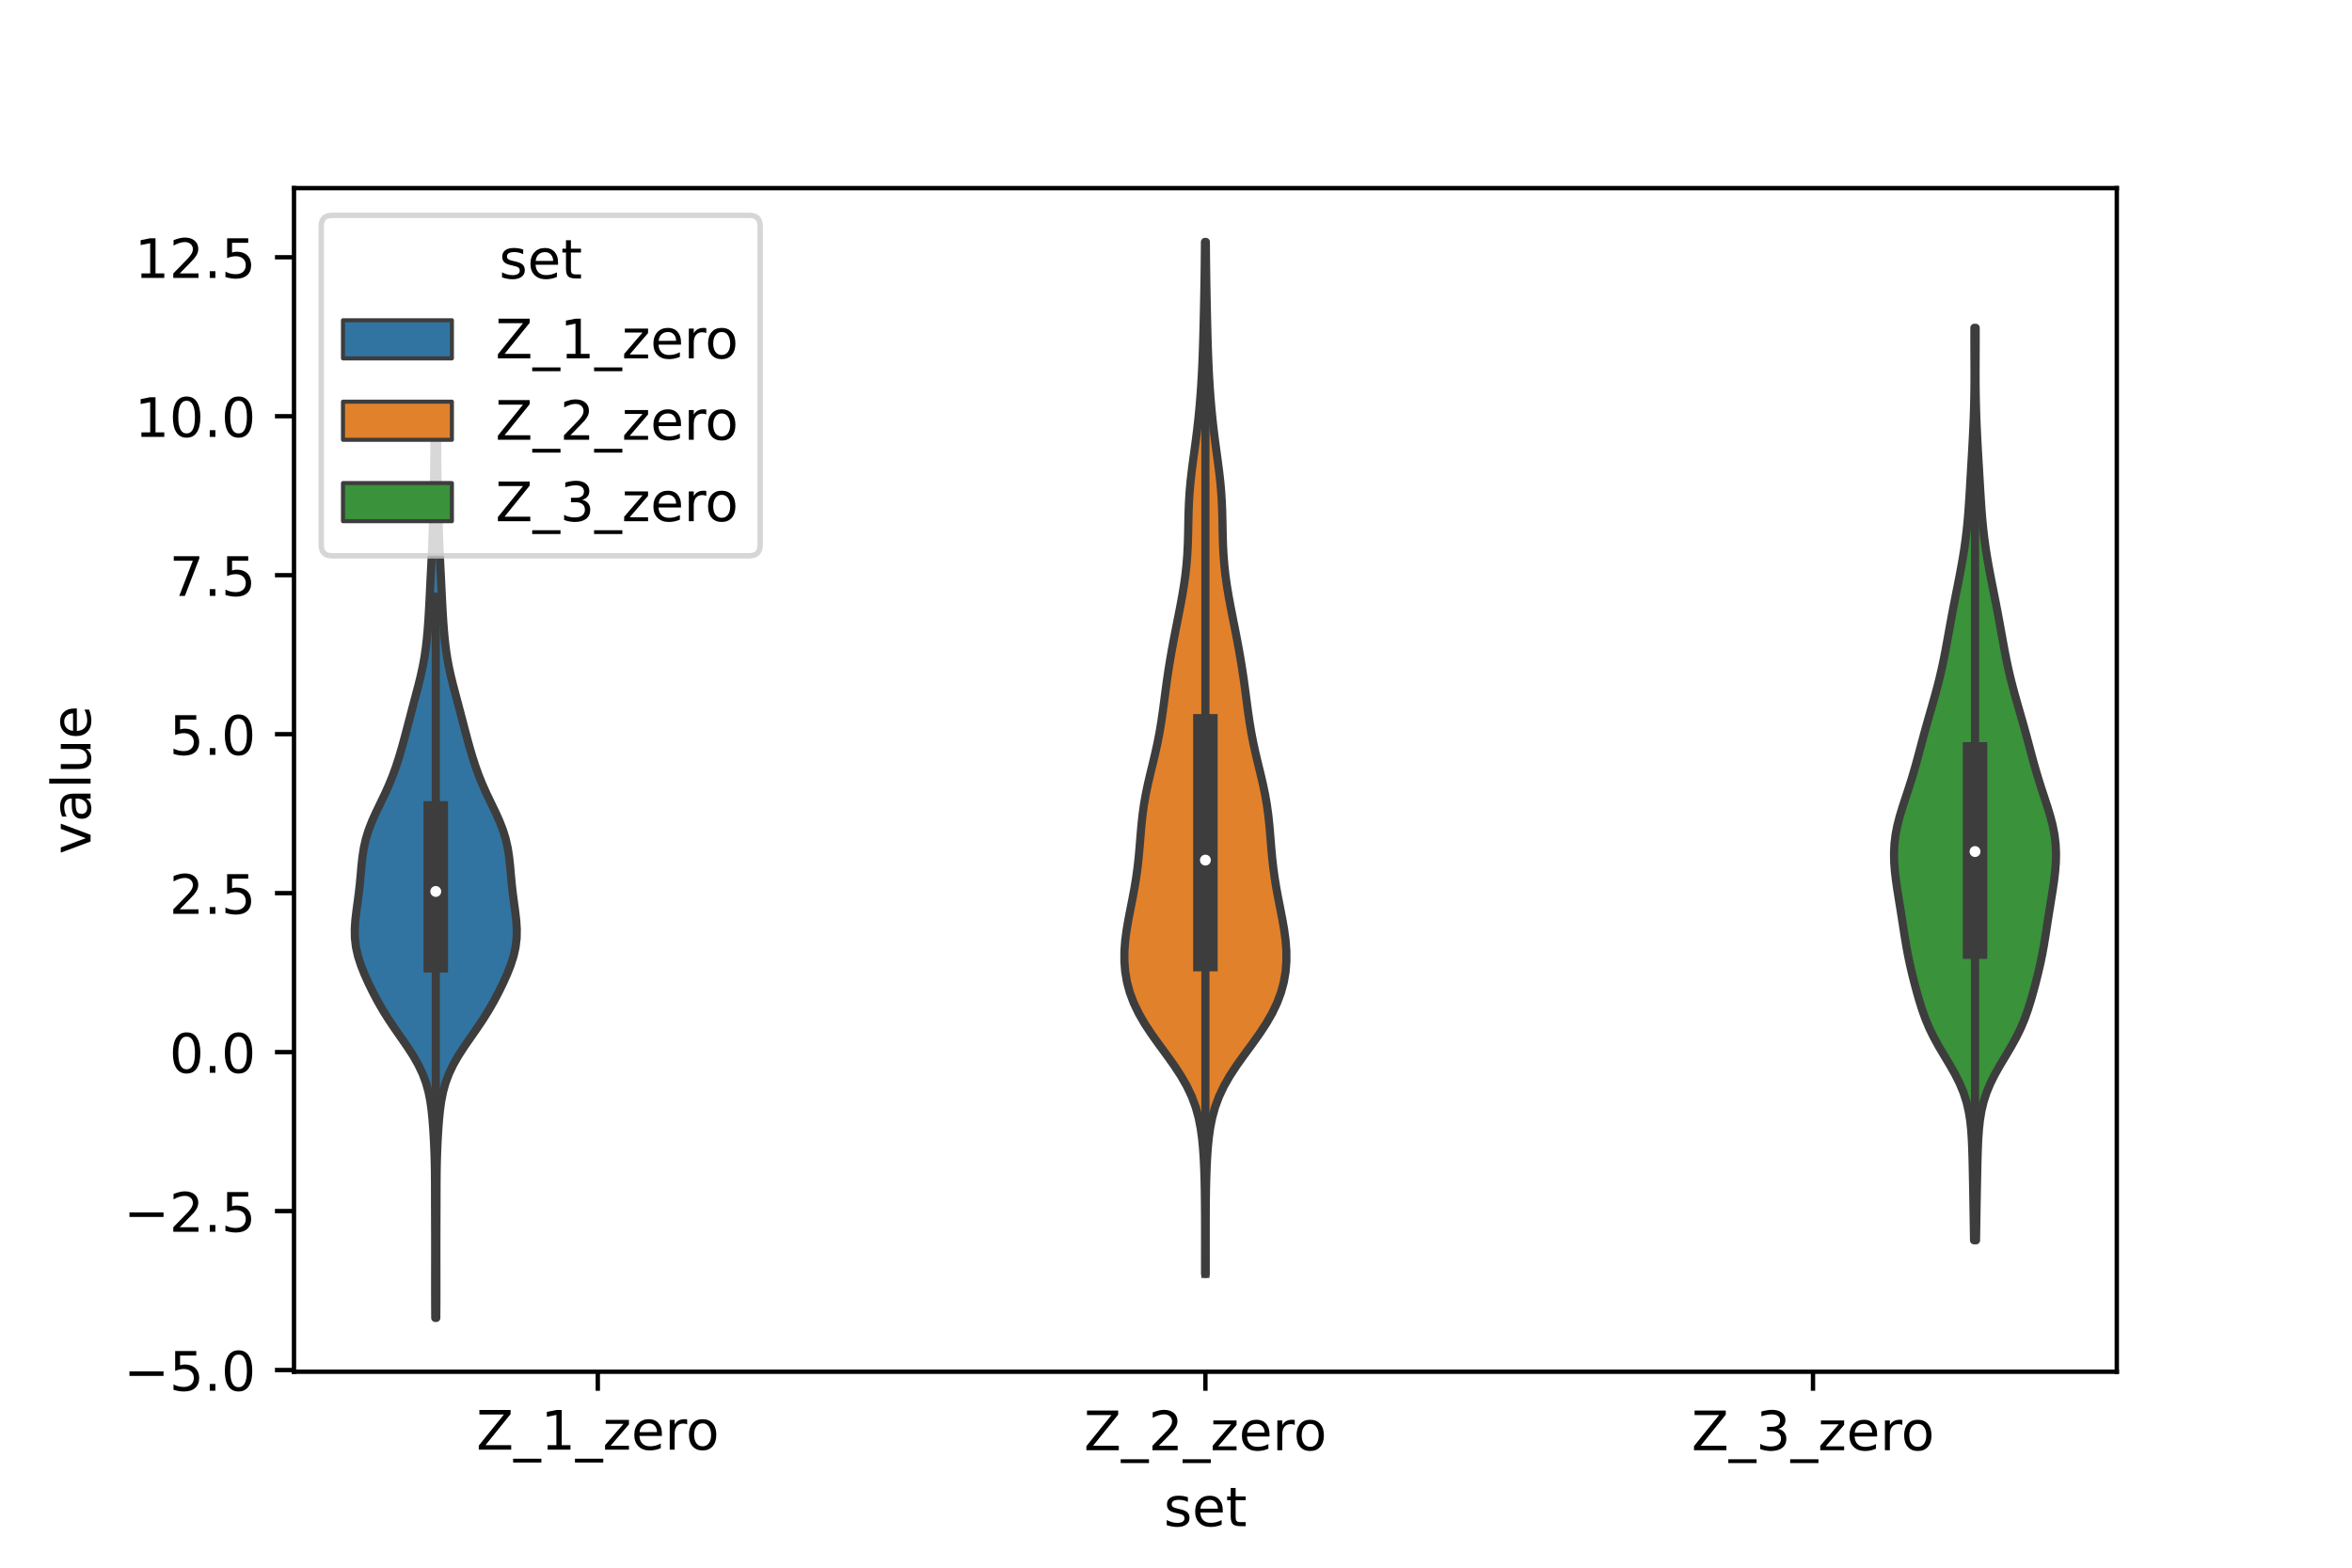 <?xml version="1.0" encoding="utf-8" standalone="no"?>
<!DOCTYPE svg PUBLIC "-//W3C//DTD SVG 1.1//EN"
  "http://www.w3.org/Graphics/SVG/1.1/DTD/svg11.dtd">
<!-- Created with matplotlib (https://matplotlib.org/) -->
<svg height="288pt" version="1.1" viewBox="0 0 432 288" width="432pt" xmlns="http://www.w3.org/2000/svg" xmlns:xlink="http://www.w3.org/1999/xlink">
 <defs>
  <style type="text/css">*{stroke-linecap:butt;stroke-linejoin:round;}</style>
 </defs>
 <g id="figure_1">
  <g id="patch_1">
   <path d="M 0 288 
L 432 288 
L 432 0 
L 0 0 
z
" style="fill:#ffffff;"/>
  </g>
  <g id="axes_1">
   <g id="patch_2">
    <path d="M 54 252 
L 388.8 252 
L 388.8 34.56 
L 54 34.56 
z
" style="fill:#ffffff;"/>
   </g>
   <g id="PolyCollection_1">
    <defs>
     <path d="M 80.134 -45.884 
L 79.946 -45.884 
L 79.934 -47.544 
L 79.926 -49.205 
L 79.923 -50.865 
L 79.923 -52.526 
L 79.925 -54.187 
L 79.927 -55.847 
L 79.929 -57.508 
L 79.929 -59.168 
L 79.927 -60.829 
L 79.922 -62.489 
L 79.916 -64.15 
L 79.91 -65.811 
L 79.906 -67.471 
L 79.903 -69.132 
L 79.898 -70.792 
L 79.885 -72.453 
L 79.857 -74.114 
L 79.812 -75.774 
L 79.747 -77.435 
L 79.663 -79.095 
L 79.56 -80.756 
L 79.433 -82.417 
L 79.266 -84.077 
L 79.035 -85.738 
L 78.709 -87.398 
L 78.251 -89.059 
L 77.634 -90.719 
L 76.847 -92.38 
L 75.899 -94.041 
L 74.824 -95.701 
L 73.678 -97.362 
L 72.519 -99.022 
L 71.402 -100.683 
L 70.361 -102.344 
L 69.405 -104.004 
L 68.525 -105.665 
L 67.711 -107.325 
L 66.962 -108.986 
L 66.302 -110.646 
L 65.765 -112.307 
L 65.388 -113.968 
L 65.189 -115.628 
L 65.16 -117.289 
L 65.266 -118.949 
L 65.459 -120.61 
L 65.684 -122.271 
L 65.902 -123.931 
L 66.088 -125.592 
L 66.243 -127.252 
L 66.39 -128.913 
L 66.57 -130.573 
L 66.827 -132.234 
L 67.202 -133.895 
L 67.718 -135.555 
L 68.368 -137.216 
L 69.12 -138.876 
L 69.922 -140.537 
L 70.719 -142.198 
L 71.464 -143.858 
L 72.137 -145.519 
L 72.736 -147.179 
L 73.273 -148.84 
L 73.765 -150.5 
L 74.227 -152.161 
L 74.669 -153.822 
L 75.102 -155.482 
L 75.536 -157.143 
L 75.975 -158.803 
L 76.419 -160.464 
L 76.855 -162.125 
L 77.264 -163.785 
L 77.629 -165.446 
L 77.937 -167.106 
L 78.184 -168.767 
L 78.379 -170.428 
L 78.534 -172.088 
L 78.659 -173.749 
L 78.764 -175.409 
L 78.855 -177.07 
L 78.939 -178.73 
L 79.019 -180.391 
L 79.101 -182.052 
L 79.185 -183.712 
L 79.269 -185.373 
L 79.348 -187.033 
L 79.415 -188.694 
L 79.469 -190.355 
L 79.515 -192.015 
L 79.557 -193.676 
L 79.601 -195.336 
L 79.647 -196.997 
L 79.691 -198.657 
L 79.727 -200.318 
L 79.753 -201.979 
L 79.768 -203.639 
L 79.778 -205.3 
L 79.79 -206.96 
L 79.809 -208.621 
L 79.837 -210.282 
L 80.243 -210.282 
L 80.243 -210.282 
L 80.271 -208.621 
L 80.29 -206.96 
L 80.302 -205.3 
L 80.312 -203.639 
L 80.327 -201.979 
L 80.353 -200.318 
L 80.389 -198.657 
L 80.433 -196.997 
L 80.479 -195.336 
L 80.523 -193.676 
L 80.565 -192.015 
L 80.611 -190.355 
L 80.665 -188.694 
L 80.732 -187.033 
L 80.811 -185.373 
L 80.895 -183.712 
L 80.979 -182.052 
L 81.061 -180.391 
L 81.141 -178.73 
L 81.225 -177.07 
L 81.316 -175.409 
L 81.421 -173.749 
L 81.546 -172.088 
L 81.701 -170.428 
L 81.896 -168.767 
L 82.143 -167.106 
L 82.451 -165.446 
L 82.816 -163.785 
L 83.225 -162.125 
L 83.661 -160.464 
L 84.105 -158.803 
L 84.544 -157.143 
L 84.978 -155.482 
L 85.411 -153.822 
L 85.853 -152.161 
L 86.315 -150.5 
L 86.807 -148.84 
L 87.344 -147.179 
L 87.943 -145.519 
L 88.616 -143.858 
L 89.361 -142.198 
L 90.158 -140.537 
L 90.96 -138.876 
L 91.712 -137.216 
L 92.362 -135.555 
L 92.878 -133.895 
L 93.253 -132.234 
L 93.51 -130.573 
L 93.69 -128.913 
L 93.837 -127.252 
L 93.992 -125.592 
L 94.178 -123.931 
L 94.396 -122.271 
L 94.621 -120.61 
L 94.814 -118.949 
L 94.92 -117.289 
L 94.891 -115.628 
L 94.692 -113.968 
L 94.315 -112.307 
L 93.778 -110.646 
L 93.118 -108.986 
L 92.369 -107.325 
L 91.555 -105.665 
L 90.675 -104.004 
L 89.719 -102.344 
L 88.678 -100.683 
L 87.561 -99.022 
L 86.402 -97.362 
L 85.256 -95.701 
L 84.181 -94.041 
L 83.233 -92.38 
L 82.446 -90.719 
L 81.829 -89.059 
L 81.371 -87.398 
L 81.045 -85.738 
L 80.814 -84.077 
L 80.647 -82.417 
L 80.52 -80.756 
L 80.417 -79.095 
L 80.333 -77.435 
L 80.268 -75.774 
L 80.223 -74.114 
L 80.195 -72.453 
L 80.182 -70.792 
L 80.177 -69.132 
L 80.174 -67.471 
L 80.17 -65.811 
L 80.164 -64.15 
L 80.158 -62.489 
L 80.153 -60.829 
L 80.151 -59.168 
L 80.151 -57.508 
L 80.153 -55.847 
L 80.155 -54.187 
L 80.157 -52.526 
L 80.157 -50.865 
L 80.154 -49.205 
L 80.146 -47.544 
L 80.134 -45.884 
z
" id="m991baadb2d" style="stroke:#3d3d3d;stroke-width:1.5;"/>
    </defs>
    <g clip-path="url(#pfebcf2bef5)">
     <use style="fill:#3274a1;stroke:#3d3d3d;stroke-width:1.5;" x="0" xlink:href="#m991baadb2d" y="288"/>
    </g>
   </g>
   <g id="PolyCollection_2">
    <defs>
     <path d="M 221.455 -53.984 
L 221.345 -53.984 
L 221.345 -55.899 
L 221.347 -57.814 
L 221.35 -59.728 
L 221.351 -61.643 
L 221.349 -63.558 
L 221.339 -65.473 
L 221.321 -67.388 
L 221.292 -69.303 
L 221.249 -71.218 
L 221.188 -73.133 
L 221.1 -75.047 
L 220.973 -76.962 
L 220.79 -78.877 
L 220.524 -80.792 
L 220.143 -82.707 
L 219.614 -84.622 
L 218.906 -86.537 
L 218.003 -88.452 
L 216.908 -90.366 
L 215.651 -92.281 
L 214.283 -94.196 
L 212.877 -96.111 
L 211.509 -98.026 
L 210.246 -99.941 
L 209.142 -101.856 
L 208.226 -103.771 
L 207.511 -105.685 
L 206.995 -107.6 
L 206.67 -109.515 
L 206.52 -111.43 
L 206.529 -113.345 
L 206.676 -115.26 
L 206.931 -117.175 
L 207.262 -119.09 
L 207.633 -121.004 
L 208.011 -122.919 
L 208.367 -124.834 
L 208.681 -126.749 
L 208.943 -128.664 
L 209.153 -130.579 
L 209.324 -132.494 
L 209.478 -134.409 
L 209.643 -136.323 
L 209.845 -138.238 
L 210.108 -140.153 
L 210.442 -142.068 
L 210.843 -143.983 
L 211.29 -145.898 
L 211.757 -147.813 
L 212.211 -149.728 
L 212.629 -151.642 
L 212.995 -153.557 
L 213.311 -155.472 
L 213.587 -157.387 
L 213.841 -159.302 
L 214.092 -161.217 
L 214.354 -163.132 
L 214.638 -165.047 
L 214.949 -166.961 
L 215.285 -168.876 
L 215.644 -170.791 
L 216.018 -172.706 
L 216.399 -174.621 
L 216.773 -176.536 
L 217.127 -178.451 
L 217.446 -180.366 
L 217.715 -182.28 
L 217.926 -184.195 
L 218.077 -186.11 
L 218.172 -188.025 
L 218.227 -189.94 
L 218.263 -191.855 
L 218.306 -193.77 
L 218.378 -195.685 
L 218.497 -197.599 
L 218.667 -199.514 
L 218.883 -201.429 
L 219.131 -203.344 
L 219.392 -205.259 
L 219.649 -207.174 
L 219.888 -209.089 
L 220.104 -211.004 
L 220.293 -212.918 
L 220.456 -214.833 
L 220.597 -216.748 
L 220.715 -218.663 
L 220.814 -220.578 
L 220.895 -222.493 
L 220.962 -224.408 
L 221.018 -226.322 
L 221.068 -228.237 
L 221.113 -230.152 
L 221.155 -232.067 
L 221.194 -233.982 
L 221.229 -235.897 
L 221.258 -237.812 
L 221.282 -239.727 
L 221.302 -241.641 
L 221.317 -243.556 
L 221.483 -243.556 
L 221.483 -243.556 
L 221.498 -241.641 
L 221.518 -239.727 
L 221.542 -237.812 
L 221.571 -235.897 
L 221.606 -233.982 
L 221.645 -232.067 
L 221.687 -230.152 
L 221.732 -228.237 
L 221.782 -226.322 
L 221.838 -224.408 
L 221.905 -222.493 
L 221.986 -220.578 
L 222.085 -218.663 
L 222.203 -216.748 
L 222.344 -214.833 
L 222.507 -212.918 
L 222.696 -211.004 
L 222.912 -209.089 
L 223.151 -207.174 
L 223.408 -205.259 
L 223.669 -203.344 
L 223.917 -201.429 
L 224.133 -199.514 
L 224.303 -197.599 
L 224.422 -195.685 
L 224.494 -193.77 
L 224.537 -191.855 
L 224.573 -189.94 
L 224.628 -188.025 
L 224.723 -186.11 
L 224.874 -184.195 
L 225.085 -182.28 
L 225.354 -180.366 
L 225.673 -178.451 
L 226.027 -176.536 
L 226.401 -174.621 
L 226.782 -172.706 
L 227.156 -170.791 
L 227.515 -168.876 
L 227.851 -166.961 
L 228.162 -165.047 
L 228.446 -163.132 
L 228.708 -161.217 
L 228.959 -159.302 
L 229.213 -157.387 
L 229.489 -155.472 
L 229.805 -153.557 
L 230.171 -151.642 
L 230.589 -149.728 
L 231.043 -147.813 
L 231.51 -145.898 
L 231.957 -143.983 
L 232.358 -142.068 
L 232.692 -140.153 
L 232.955 -138.238 
L 233.157 -136.323 
L 233.322 -134.409 
L 233.476 -132.494 
L 233.647 -130.579 
L 233.857 -128.664 
L 234.119 -126.749 
L 234.433 -124.834 
L 234.789 -122.919 
L 235.167 -121.004 
L 235.538 -119.09 
L 235.869 -117.175 
L 236.124 -115.26 
L 236.271 -113.345 
L 236.28 -111.43 
L 236.13 -109.515 
L 235.805 -107.6 
L 235.289 -105.685 
L 234.574 -103.771 
L 233.658 -101.856 
L 232.554 -99.941 
L 231.291 -98.026 
L 229.923 -96.111 
L 228.517 -94.196 
L 227.149 -92.281 
L 225.892 -90.366 
L 224.797 -88.452 
L 223.894 -86.537 
L 223.186 -84.622 
L 222.657 -82.707 
L 222.276 -80.792 
L 222.01 -78.877 
L 221.827 -76.962 
L 221.7 -75.047 
L 221.612 -73.133 
L 221.551 -71.218 
L 221.508 -69.303 
L 221.479 -67.388 
L 221.461 -65.473 
L 221.451 -63.558 
L 221.449 -61.643 
L 221.45 -59.728 
L 221.453 -57.814 
L 221.455 -55.899 
L 221.455 -53.984 
z
" id="m597006f2ca" style="stroke:#3d3d3d;stroke-width:1.5;"/>
    </defs>
    <g clip-path="url(#pfebcf2bef5)">
     <use style="fill:#e1812c;stroke:#3d3d3d;stroke-width:1.5;" x="0" xlink:href="#m597006f2ca" y="288"/>
    </g>
   </g>
   <g id="PolyCollection_3">
    <defs>
     <path d="M 362.944 -60.149 
L 362.576 -60.149 
L 362.549 -61.842 
L 362.522 -63.535 
L 362.495 -65.229 
L 362.467 -66.922 
L 362.437 -68.615 
L 362.405 -70.308 
L 362.371 -72.001 
L 362.335 -73.695 
L 362.293 -75.388 
L 362.24 -77.081 
L 362.165 -78.774 
L 362.049 -80.468 
L 361.87 -82.161 
L 361.597 -83.854 
L 361.202 -85.547 
L 360.659 -87.24 
L 359.959 -88.934 
L 359.113 -90.627 
L 358.155 -92.32 
L 357.142 -94.013 
L 356.139 -95.707 
L 355.203 -97.4 
L 354.373 -99.093 
L 353.661 -100.786 
L 353.053 -102.479 
L 352.521 -104.173 
L 352.038 -105.866 
L 351.587 -107.559 
L 351.164 -109.252 
L 350.773 -110.946 
L 350.422 -112.639 
L 350.111 -114.332 
L 349.831 -116.025 
L 349.568 -117.718 
L 349.307 -119.412 
L 349.038 -121.105 
L 348.764 -122.798 
L 348.493 -124.491 
L 348.246 -126.184 
L 348.045 -127.878 
L 347.915 -129.571 
L 347.88 -131.264 
L 347.96 -132.957 
L 348.165 -134.651 
L 348.494 -136.344 
L 348.93 -138.037 
L 349.443 -139.73 
L 349.996 -141.423 
L 350.554 -143.117 
L 351.091 -144.81 
L 351.597 -146.503 
L 352.072 -148.196 
L 352.527 -149.89 
L 352.978 -151.583 
L 353.435 -153.276 
L 353.905 -154.969 
L 354.388 -156.662 
L 354.875 -158.356 
L 355.355 -160.049 
L 355.816 -161.742 
L 356.247 -163.435 
L 356.642 -165.129 
L 357.002 -166.822 
L 357.333 -168.515 
L 357.645 -170.208 
L 357.949 -171.901 
L 358.255 -173.595 
L 358.569 -175.288 
L 358.893 -176.981 
L 359.226 -178.674 
L 359.562 -180.368 
L 359.893 -182.061 
L 360.212 -183.754 
L 360.511 -185.447 
L 360.782 -187.14 
L 361.02 -188.834 
L 361.223 -190.527 
L 361.394 -192.22 
L 361.535 -193.913 
L 361.656 -195.607 
L 361.764 -197.3 
L 361.865 -198.993 
L 361.964 -200.686 
L 362.064 -202.379 
L 362.163 -204.073 
L 362.26 -205.766 
L 362.35 -207.459 
L 362.432 -209.152 
L 362.504 -210.846 
L 362.563 -212.539 
L 362.609 -214.232 
L 362.64 -215.925 
L 362.657 -217.618 
L 362.662 -219.312 
L 362.658 -221.005 
L 362.651 -222.698 
L 362.644 -224.391 
L 362.641 -226.084 
L 362.644 -227.778 
L 362.876 -227.778 
L 362.876 -227.778 
L 362.879 -226.084 
L 362.876 -224.391 
L 362.869 -222.698 
L 362.862 -221.005 
L 362.858 -219.312 
L 362.863 -217.618 
L 362.88 -215.925 
L 362.911 -214.232 
L 362.957 -212.539 
L 363.016 -210.846 
L 363.088 -209.152 
L 363.17 -207.459 
L 363.26 -205.766 
L 363.357 -204.073 
L 363.456 -202.379 
L 363.555 -200.686 
L 363.655 -198.993 
L 363.756 -197.3 
L 363.864 -195.607 
L 363.985 -193.913 
L 364.126 -192.22 
L 364.297 -190.527 
L 364.5 -188.834 
L 364.738 -187.14 
L 365.009 -185.447 
L 365.308 -183.754 
L 365.627 -182.061 
L 365.958 -180.368 
L 366.294 -178.674 
L 366.627 -176.981 
L 366.951 -175.288 
L 367.265 -173.595 
L 367.571 -171.901 
L 367.875 -170.208 
L 368.187 -168.515 
L 368.518 -166.822 
L 368.878 -165.129 
L 369.273 -163.435 
L 369.704 -161.742 
L 370.165 -160.049 
L 370.645 -158.356 
L 371.132 -156.662 
L 371.615 -154.969 
L 372.085 -153.276 
L 372.542 -151.583 
L 372.993 -149.89 
L 373.448 -148.196 
L 373.923 -146.503 
L 374.429 -144.81 
L 374.966 -143.117 
L 375.524 -141.423 
L 376.077 -139.73 
L 376.59 -138.037 
L 377.026 -136.344 
L 377.355 -134.651 
L 377.56 -132.957 
L 377.64 -131.264 
L 377.605 -129.571 
L 377.475 -127.878 
L 377.274 -126.184 
L 377.027 -124.491 
L 376.756 -122.798 
L 376.482 -121.105 
L 376.213 -119.412 
L 375.952 -117.718 
L 375.689 -116.025 
L 375.409 -114.332 
L 375.098 -112.639 
L 374.747 -110.946 
L 374.356 -109.252 
L 373.933 -107.559 
L 373.482 -105.866 
L 372.999 -104.173 
L 372.467 -102.479 
L 371.859 -100.786 
L 371.147 -99.093 
L 370.317 -97.4 
L 369.381 -95.707 
L 368.378 -94.013 
L 367.365 -92.32 
L 366.407 -90.627 
L 365.561 -88.934 
L 364.861 -87.24 
L 364.318 -85.547 
L 363.923 -83.854 
L 363.65 -82.161 
L 363.471 -80.468 
L 363.355 -78.774 
L 363.28 -77.081 
L 363.227 -75.388 
L 363.185 -73.695 
L 363.149 -72.001 
L 363.115 -70.308 
L 363.083 -68.615 
L 363.053 -66.922 
L 363.025 -65.229 
L 362.998 -63.535 
L 362.971 -61.842 
L 362.944 -60.149 
z
" id="m5e604b2027" style="stroke:#3d3d3d;stroke-width:1.5;"/>
    </defs>
    <g clip-path="url(#pfebcf2bef5)">
     <use style="fill:#3a923a;stroke:#3d3d3d;stroke-width:1.5;" x="0" xlink:href="#m5e604b2027" y="288"/>
    </g>
   </g>
   <g id="patch_3">
    <path clip-path="url(#pfebcf2bef5)" d="M 109.8 193.281 
L 109.8 193.281 
L 109.8 193.281 
L 109.8 193.281 
z
" style="fill:#3274a1;stroke:#3d3d3d;stroke-linejoin:miter;stroke-width:0.75;"/>
   </g>
   <g id="patch_4">
    <path clip-path="url(#pfebcf2bef5)" d="M 109.8 193.281 
L 109.8 193.281 
L 109.8 193.281 
L 109.8 193.281 
z
" style="fill:#e1812c;stroke:#3d3d3d;stroke-linejoin:miter;stroke-width:0.75;"/>
   </g>
   <g id="patch_5">
    <path clip-path="url(#pfebcf2bef5)" d="M 109.8 193.281 
L 109.8 193.281 
L 109.8 193.281 
L 109.8 193.281 
z
" style="fill:#3a923a;stroke:#3d3d3d;stroke-linejoin:miter;stroke-width:0.75;"/>
   </g>
   <g id="matplotlib.axis_1">
    <g id="xtick_1">
     <g id="line2d_1">
      <defs>
       <path d="M 0 0 
L 0 3.5 
" id="m849f79239e" style="stroke:#000000;stroke-width:0.8;"/>
      </defs>
      <g>
       <use style="stroke:#000000;stroke-width:0.8;" x="109.8" xlink:href="#m849f79239e" y="252"/>
      </g>
     </g>
     <g id="text_1">
      <!-- Z_1_zero -->
      <g transform="translate(87.491 266.32)scale(0.1 -0.1)">
       <defs>
        <path d="M 5.609 72.906 
L 62.891 72.906 
L 62.891 65.375 
L 16.797 8.297 
L 64.016 8.297 
L 64.016 0 
L 4.5 0 
L 4.5 7.516 
L 50.594 64.594 
L 5.609 64.594 
z
" id="DejaVuSans-90"/>
        <path d="M 50.984 -16.609 
L 50.984 -23.578 
L -0.984 -23.578 
L -0.984 -16.609 
z
" id="DejaVuSans-95"/>
        <path d="M 12.406 8.297 
L 28.516 8.297 
L 28.516 63.922 
L 10.984 60.406 
L 10.984 69.391 
L 28.422 72.906 
L 38.281 72.906 
L 38.281 8.297 
L 54.391 8.297 
L 54.391 0 
L 12.406 0 
z
" id="DejaVuSans-49"/>
        <path d="M 5.516 54.688 
L 48.188 54.688 
L 48.188 46.484 
L 14.406 7.172 
L 48.188 7.172 
L 48.188 0 
L 4.297 0 
L 4.297 8.203 
L 38.094 47.516 
L 5.516 47.516 
z
" id="DejaVuSans-122"/>
        <path d="M 56.203 29.594 
L 56.203 25.203 
L 14.891 25.203 
Q 15.484 15.922 20.484 11.062 
Q 25.484 6.203 34.422 6.203 
Q 39.594 6.203 44.453 7.469 
Q 49.312 8.734 54.109 11.281 
L 54.109 2.781 
Q 49.266 0.734 44.188 -0.344 
Q 39.109 -1.422 33.891 -1.422 
Q 20.797 -1.422 13.156 6.188 
Q 5.516 13.812 5.516 26.812 
Q 5.516 40.234 12.766 48.109 
Q 20.016 56 32.328 56 
Q 43.359 56 49.781 48.891 
Q 56.203 41.797 56.203 29.594 
z
M 47.219 32.234 
Q 47.125 39.594 43.094 43.984 
Q 39.062 48.391 32.422 48.391 
Q 24.906 48.391 20.391 44.141 
Q 15.875 39.891 15.188 32.172 
z
" id="DejaVuSans-101"/>
        <path d="M 41.109 46.297 
Q 39.594 47.172 37.812 47.578 
Q 36.031 48 33.891 48 
Q 26.266 48 22.188 43.047 
Q 18.109 38.094 18.109 28.812 
L 18.109 0 
L 9.078 0 
L 9.078 54.688 
L 18.109 54.688 
L 18.109 46.188 
Q 20.953 51.172 25.484 53.578 
Q 30.031 56 36.531 56 
Q 37.453 56 38.578 55.875 
Q 39.703 55.766 41.062 55.516 
z
" id="DejaVuSans-114"/>
        <path d="M 30.609 48.391 
Q 23.391 48.391 19.188 42.75 
Q 14.984 37.109 14.984 27.297 
Q 14.984 17.484 19.156 11.844 
Q 23.344 6.203 30.609 6.203 
Q 37.797 6.203 41.984 11.859 
Q 46.188 17.531 46.188 27.297 
Q 46.188 37.016 41.984 42.703 
Q 37.797 48.391 30.609 48.391 
z
M 30.609 56 
Q 42.328 56 49.016 48.375 
Q 55.719 40.766 55.719 27.297 
Q 55.719 13.875 49.016 6.219 
Q 42.328 -1.422 30.609 -1.422 
Q 18.844 -1.422 12.172 6.219 
Q 5.516 13.875 5.516 27.297 
Q 5.516 40.766 12.172 48.375 
Q 18.844 56 30.609 56 
z
" id="DejaVuSans-111"/>
       </defs>
       <use xlink:href="#DejaVuSans-90"/>
       <use x="68.506" xlink:href="#DejaVuSans-95"/>
       <use x="118.506" xlink:href="#DejaVuSans-49"/>
       <use x="182.129" xlink:href="#DejaVuSans-95"/>
       <use x="232.129" xlink:href="#DejaVuSans-122"/>
       <use x="284.619" xlink:href="#DejaVuSans-101"/>
       <use x="346.143" xlink:href="#DejaVuSans-114"/>
       <use x="385.006" xlink:href="#DejaVuSans-111"/>
      </g>
     </g>
    </g>
    <g id="xtick_2">
     <g id="line2d_2">
      <g>
       <use style="stroke:#000000;stroke-width:0.8;" x="221.4" xlink:href="#m849f79239e" y="252"/>
      </g>
     </g>
     <g id="text_2">
      <!-- Z_2_zero -->
      <g transform="translate(199.091 266.422)scale(0.1 -0.1)">
       <defs>
        <path d="M 19.188 8.297 
L 53.609 8.297 
L 53.609 0 
L 7.328 0 
L 7.328 8.297 
Q 12.938 14.109 22.625 23.891 
Q 32.328 33.688 34.812 36.531 
Q 39.547 41.844 41.422 45.531 
Q 43.312 49.219 43.312 52.781 
Q 43.312 58.594 39.234 62.25 
Q 35.156 65.922 28.609 65.922 
Q 23.969 65.922 18.812 64.312 
Q 13.672 62.703 7.812 59.422 
L 7.812 69.391 
Q 13.766 71.781 18.938 73 
Q 24.125 74.219 28.422 74.219 
Q 39.75 74.219 46.484 68.547 
Q 53.219 62.891 53.219 53.422 
Q 53.219 48.922 51.531 44.891 
Q 49.859 40.875 45.406 35.406 
Q 44.188 33.984 37.641 27.219 
Q 31.109 20.453 19.188 8.297 
z
" id="DejaVuSans-50"/>
       </defs>
       <use xlink:href="#DejaVuSans-90"/>
       <use x="68.506" xlink:href="#DejaVuSans-95"/>
       <use x="118.506" xlink:href="#DejaVuSans-50"/>
       <use x="182.129" xlink:href="#DejaVuSans-95"/>
       <use x="232.129" xlink:href="#DejaVuSans-122"/>
       <use x="284.619" xlink:href="#DejaVuSans-101"/>
       <use x="346.143" xlink:href="#DejaVuSans-114"/>
       <use x="385.006" xlink:href="#DejaVuSans-111"/>
      </g>
     </g>
    </g>
    <g id="xtick_3">
     <g id="line2d_3">
      <g>
       <use style="stroke:#000000;stroke-width:0.8;" x="333" xlink:href="#m849f79239e" y="252"/>
      </g>
     </g>
     <g id="text_3">
      <!-- Z_3_zero -->
      <g transform="translate(310.691 266.422)scale(0.1 -0.1)">
       <defs>
        <path d="M 40.578 39.312 
Q 47.656 37.797 51.625 33 
Q 55.609 28.219 55.609 21.188 
Q 55.609 10.406 48.188 4.484 
Q 40.766 -1.422 27.094 -1.422 
Q 22.516 -1.422 17.656 -0.516 
Q 12.797 0.391 7.625 2.203 
L 7.625 11.719 
Q 11.719 9.328 16.594 8.109 
Q 21.484 6.891 26.812 6.891 
Q 36.078 6.891 40.938 10.547 
Q 45.797 14.203 45.797 21.188 
Q 45.797 27.641 41.281 31.266 
Q 36.766 34.906 28.719 34.906 
L 20.219 34.906 
L 20.219 43.016 
L 29.109 43.016 
Q 36.375 43.016 40.234 45.922 
Q 44.094 48.828 44.094 54.297 
Q 44.094 59.906 40.109 62.906 
Q 36.141 65.922 28.719 65.922 
Q 24.656 65.922 20.016 65.031 
Q 15.375 64.156 9.812 62.312 
L 9.812 71.094 
Q 15.438 72.656 20.344 73.438 
Q 25.25 74.219 29.594 74.219 
Q 40.828 74.219 47.359 69.109 
Q 53.906 64.016 53.906 55.328 
Q 53.906 49.266 50.438 45.094 
Q 46.969 40.922 40.578 39.312 
z
" id="DejaVuSans-51"/>
       </defs>
       <use xlink:href="#DejaVuSans-90"/>
       <use x="68.506" xlink:href="#DejaVuSans-95"/>
       <use x="118.506" xlink:href="#DejaVuSans-51"/>
       <use x="182.129" xlink:href="#DejaVuSans-95"/>
       <use x="232.129" xlink:href="#DejaVuSans-122"/>
       <use x="284.619" xlink:href="#DejaVuSans-101"/>
       <use x="346.143" xlink:href="#DejaVuSans-114"/>
       <use x="385.006" xlink:href="#DejaVuSans-111"/>
      </g>
     </g>
    </g>
    <g id="text_4">
     <!-- set -->
     <g transform="translate(213.759 280.378)scale(0.1 -0.1)">
      <defs>
       <path d="M 44.281 53.078 
L 44.281 44.578 
Q 40.484 46.531 36.375 47.5 
Q 32.281 48.484 27.875 48.484 
Q 21.188 48.484 17.844 46.438 
Q 14.5 44.391 14.5 40.281 
Q 14.5 37.156 16.891 35.375 
Q 19.281 33.594 26.516 31.984 
L 29.594 31.297 
Q 39.156 29.25 43.188 25.516 
Q 47.219 21.781 47.219 15.094 
Q 47.219 7.469 41.188 3.016 
Q 35.156 -1.422 24.609 -1.422 
Q 20.219 -1.422 15.453 -0.562 
Q 10.688 0.297 5.422 2 
L 5.422 11.281 
Q 10.406 8.688 15.234 7.391 
Q 20.062 6.109 24.812 6.109 
Q 31.156 6.109 34.562 8.281 
Q 37.984 10.453 37.984 14.406 
Q 37.984 18.062 35.516 20.016 
Q 33.062 21.969 24.703 23.781 
L 21.578 24.516 
Q 13.234 26.266 9.516 29.906 
Q 5.812 33.547 5.812 39.891 
Q 5.812 47.609 11.281 51.797 
Q 16.75 56 26.812 56 
Q 31.781 56 36.172 55.266 
Q 40.578 54.547 44.281 53.078 
z
" id="DejaVuSans-115"/>
       <path d="M 18.312 70.219 
L 18.312 54.688 
L 36.812 54.688 
L 36.812 47.703 
L 18.312 47.703 
L 18.312 18.016 
Q 18.312 11.328 20.141 9.422 
Q 21.969 7.516 27.594 7.516 
L 36.812 7.516 
L 36.812 0 
L 27.594 0 
Q 17.188 0 13.234 3.875 
Q 9.281 7.766 9.281 18.016 
L 9.281 47.703 
L 2.688 47.703 
L 2.688 54.688 
L 9.281 54.688 
L 9.281 70.219 
z
" id="DejaVuSans-116"/>
      </defs>
      <use xlink:href="#DejaVuSans-115"/>
      <use x="52.1" xlink:href="#DejaVuSans-101"/>
      <use x="113.623" xlink:href="#DejaVuSans-116"/>
     </g>
    </g>
   </g>
   <g id="matplotlib.axis_2">
    <g id="ytick_1">
     <g id="line2d_4">
      <defs>
       <path d="M 0 0 
L -3.5 0 
" id="m6520a029cf" style="stroke:#000000;stroke-width:0.8;"/>
      </defs>
      <g>
       <use style="stroke:#000000;stroke-width:0.8;" x="54" xlink:href="#m6520a029cf" y="251.689"/>
      </g>
     </g>
     <g id="text_5">
      <!-- −5.0 -->
      <g transform="translate(22.717 255.488)scale(0.1 -0.1)">
       <defs>
        <path d="M 10.594 35.5 
L 73.188 35.5 
L 73.188 27.203 
L 10.594 27.203 
z
" id="DejaVuSans-8722"/>
        <path d="M 10.797 72.906 
L 49.516 72.906 
L 49.516 64.594 
L 19.828 64.594 
L 19.828 46.734 
Q 21.969 47.469 24.109 47.828 
Q 26.266 48.188 28.422 48.188 
Q 40.625 48.188 47.75 41.5 
Q 54.891 34.812 54.891 23.391 
Q 54.891 11.625 47.562 5.094 
Q 40.234 -1.422 26.906 -1.422 
Q 22.312 -1.422 17.547 -0.641 
Q 12.797 0.141 7.719 1.703 
L 7.719 11.625 
Q 12.109 9.234 16.797 8.062 
Q 21.484 6.891 26.703 6.891 
Q 35.156 6.891 40.078 11.328 
Q 45.016 15.766 45.016 23.391 
Q 45.016 31 40.078 35.438 
Q 35.156 39.891 26.703 39.891 
Q 22.75 39.891 18.812 39.016 
Q 14.891 38.141 10.797 36.281 
z
" id="DejaVuSans-53"/>
        <path d="M 10.688 12.406 
L 21 12.406 
L 21 0 
L 10.688 0 
z
" id="DejaVuSans-46"/>
        <path d="M 31.781 66.406 
Q 24.172 66.406 20.328 58.906 
Q 16.5 51.422 16.5 36.375 
Q 16.5 21.391 20.328 13.891 
Q 24.172 6.391 31.781 6.391 
Q 39.453 6.391 43.281 13.891 
Q 47.125 21.391 47.125 36.375 
Q 47.125 51.422 43.281 58.906 
Q 39.453 66.406 31.781 66.406 
z
M 31.781 74.219 
Q 44.047 74.219 50.516 64.516 
Q 56.984 54.828 56.984 36.375 
Q 56.984 17.969 50.516 8.266 
Q 44.047 -1.422 31.781 -1.422 
Q 19.531 -1.422 13.062 8.266 
Q 6.594 17.969 6.594 36.375 
Q 6.594 54.828 13.062 64.516 
Q 19.531 74.219 31.781 74.219 
z
" id="DejaVuSans-48"/>
       </defs>
       <use xlink:href="#DejaVuSans-8722"/>
       <use x="83.789" xlink:href="#DejaVuSans-53"/>
       <use x="147.412" xlink:href="#DejaVuSans-46"/>
       <use x="179.199" xlink:href="#DejaVuSans-48"/>
      </g>
     </g>
    </g>
    <g id="ytick_2">
     <g id="line2d_5">
      <g>
       <use style="stroke:#000000;stroke-width:0.8;" x="54" xlink:href="#m6520a029cf" y="222.485"/>
      </g>
     </g>
     <g id="text_6">
      <!-- −2.5 -->
      <g transform="translate(22.717 226.284)scale(0.1 -0.1)">
       <use xlink:href="#DejaVuSans-8722"/>
       <use x="83.789" xlink:href="#DejaVuSans-50"/>
       <use x="147.412" xlink:href="#DejaVuSans-46"/>
       <use x="179.199" xlink:href="#DejaVuSans-53"/>
      </g>
     </g>
    </g>
    <g id="ytick_3">
     <g id="line2d_6">
      <g>
       <use style="stroke:#000000;stroke-width:0.8;" x="54" xlink:href="#m6520a029cf" y="193.281"/>
      </g>
     </g>
     <g id="text_7">
      <!-- 0.0 -->
      <g transform="translate(31.097 197.08)scale(0.1 -0.1)">
       <use xlink:href="#DejaVuSans-48"/>
       <use x="63.623" xlink:href="#DejaVuSans-46"/>
       <use x="95.41" xlink:href="#DejaVuSans-48"/>
      </g>
     </g>
    </g>
    <g id="ytick_4">
     <g id="line2d_7">
      <g>
       <use style="stroke:#000000;stroke-width:0.8;" x="54" xlink:href="#m6520a029cf" y="164.077"/>
      </g>
     </g>
     <g id="text_8">
      <!-- 2.5 -->
      <g transform="translate(31.097 167.877)scale(0.1 -0.1)">
       <use xlink:href="#DejaVuSans-50"/>
       <use x="63.623" xlink:href="#DejaVuSans-46"/>
       <use x="95.41" xlink:href="#DejaVuSans-53"/>
      </g>
     </g>
    </g>
    <g id="ytick_5">
     <g id="line2d_8">
      <g>
       <use style="stroke:#000000;stroke-width:0.8;" x="54" xlink:href="#m6520a029cf" y="134.874"/>
      </g>
     </g>
     <g id="text_9">
      <!-- 5.0 -->
      <g transform="translate(31.097 138.673)scale(0.1 -0.1)">
       <use xlink:href="#DejaVuSans-53"/>
       <use x="63.623" xlink:href="#DejaVuSans-46"/>
       <use x="95.41" xlink:href="#DejaVuSans-48"/>
      </g>
     </g>
    </g>
    <g id="ytick_6">
     <g id="line2d_9">
      <g>
       <use style="stroke:#000000;stroke-width:0.8;" x="54" xlink:href="#m6520a029cf" y="105.67"/>
      </g>
     </g>
     <g id="text_10">
      <!-- 7.5 -->
      <g transform="translate(31.097 109.469)scale(0.1 -0.1)">
       <defs>
        <path d="M 8.203 72.906 
L 55.078 72.906 
L 55.078 68.703 
L 28.609 0 
L 18.312 0 
L 43.219 64.594 
L 8.203 64.594 
z
" id="DejaVuSans-55"/>
       </defs>
       <use xlink:href="#DejaVuSans-55"/>
       <use x="63.623" xlink:href="#DejaVuSans-46"/>
       <use x="95.41" xlink:href="#DejaVuSans-53"/>
      </g>
     </g>
    </g>
    <g id="ytick_7">
     <g id="line2d_10">
      <g>
       <use style="stroke:#000000;stroke-width:0.8;" x="54" xlink:href="#m6520a029cf" y="76.466"/>
      </g>
     </g>
     <g id="text_11">
      <!-- 10.0 -->
      <g transform="translate(24.734 80.265)scale(0.1 -0.1)">
       <use xlink:href="#DejaVuSans-49"/>
       <use x="63.623" xlink:href="#DejaVuSans-48"/>
       <use x="127.246" xlink:href="#DejaVuSans-46"/>
       <use x="159.033" xlink:href="#DejaVuSans-48"/>
      </g>
     </g>
    </g>
    <g id="ytick_8">
     <g id="line2d_11">
      <g>
       <use style="stroke:#000000;stroke-width:0.8;" x="54" xlink:href="#m6520a029cf" y="47.262"/>
      </g>
     </g>
     <g id="text_12">
      <!-- 12.5 -->
      <g transform="translate(24.734 51.062)scale(0.1 -0.1)">
       <use xlink:href="#DejaVuSans-49"/>
       <use x="63.623" xlink:href="#DejaVuSans-50"/>
       <use x="127.246" xlink:href="#DejaVuSans-46"/>
       <use x="159.033" xlink:href="#DejaVuSans-53"/>
      </g>
     </g>
    </g>
    <g id="text_13">
     <!-- value -->
     <g transform="translate(16.637 156.938)rotate(-90)scale(0.1 -0.1)">
      <defs>
       <path d="M 2.984 54.688 
L 12.5 54.688 
L 29.594 8.797 
L 46.688 54.688 
L 56.203 54.688 
L 35.688 0 
L 23.484 0 
z
" id="DejaVuSans-118"/>
       <path d="M 34.281 27.484 
Q 23.391 27.484 19.188 25 
Q 14.984 22.516 14.984 16.5 
Q 14.984 11.719 18.141 8.906 
Q 21.297 6.109 26.703 6.109 
Q 34.188 6.109 38.703 11.406 
Q 43.219 16.703 43.219 25.484 
L 43.219 27.484 
z
M 52.203 31.203 
L 52.203 0 
L 43.219 0 
L 43.219 8.297 
Q 40.141 3.328 35.547 0.953 
Q 30.953 -1.422 24.312 -1.422 
Q 15.922 -1.422 10.953 3.297 
Q 6 8.016 6 15.922 
Q 6 25.141 12.172 29.828 
Q 18.359 34.516 30.609 34.516 
L 43.219 34.516 
L 43.219 35.406 
Q 43.219 41.609 39.141 45 
Q 35.062 48.391 27.688 48.391 
Q 23 48.391 18.547 47.266 
Q 14.109 46.141 10.016 43.891 
L 10.016 52.203 
Q 14.938 54.109 19.578 55.047 
Q 24.219 56 28.609 56 
Q 40.484 56 46.344 49.844 
Q 52.203 43.703 52.203 31.203 
z
" id="DejaVuSans-97"/>
       <path d="M 9.422 75.984 
L 18.406 75.984 
L 18.406 0 
L 9.422 0 
z
" id="DejaVuSans-108"/>
       <path d="M 8.5 21.578 
L 8.5 54.688 
L 17.484 54.688 
L 17.484 21.922 
Q 17.484 14.156 20.5 10.266 
Q 23.531 6.391 29.594 6.391 
Q 36.859 6.391 41.078 11.031 
Q 45.312 15.672 45.312 23.688 
L 45.312 54.688 
L 54.297 54.688 
L 54.297 0 
L 45.312 0 
L 45.312 8.406 
Q 42.047 3.422 37.719 1 
Q 33.406 -1.422 27.688 -1.422 
Q 18.266 -1.422 13.375 4.438 
Q 8.5 10.297 8.5 21.578 
z
M 31.109 56 
z
" id="DejaVuSans-117"/>
      </defs>
      <use xlink:href="#DejaVuSans-118"/>
      <use x="59.18" xlink:href="#DejaVuSans-97"/>
      <use x="120.459" xlink:href="#DejaVuSans-108"/>
      <use x="148.242" xlink:href="#DejaVuSans-117"/>
      <use x="211.621" xlink:href="#DejaVuSans-101"/>
     </g>
    </g>
   </g>
   <g id="line2d_12">
    <path clip-path="url(#pfebcf2bef5)" d="M 80.04 208.997 
L 80.04 109.624 
" style="fill:none;stroke:#3d3d3d;stroke-linecap:square;stroke-width:1.5;"/>
   </g>
   <g id="line2d_13">
    <path clip-path="url(#pfebcf2bef5)" d="M 80.04 176.411 
L 80.04 149.431 
" style="fill:none;stroke:#3d3d3d;stroke-linecap:square;stroke-width:4.5;"/>
   </g>
   <g id="line2d_14">
    <path clip-path="url(#pfebcf2bef5)" d="M 221.4 234.016 
L 221.4 70.747 
" style="fill:none;stroke:#3d3d3d;stroke-linecap:square;stroke-width:1.5;"/>
   </g>
   <g id="line2d_15">
    <path clip-path="url(#pfebcf2bef5)" d="M 221.4 176.191 
L 221.4 133.425 
" style="fill:none;stroke:#3d3d3d;stroke-linecap:square;stroke-width:4.5;"/>
   </g>
   <g id="line2d_16">
    <path clip-path="url(#pfebcf2bef5)" d="M 362.76 220.601 
L 362.76 86.472 
" style="fill:none;stroke:#3d3d3d;stroke-linecap:square;stroke-width:1.5;"/>
   </g>
   <g id="line2d_17">
    <path clip-path="url(#pfebcf2bef5)" d="M 362.76 173.9 
L 362.76 138.585 
" style="fill:none;stroke:#3d3d3d;stroke-linecap:square;stroke-width:4.5;"/>
   </g>
   <g id="patch_6">
    <path d="M 54 252 
L 54 34.56 
" style="fill:none;stroke:#000000;stroke-linecap:square;stroke-linejoin:miter;stroke-width:0.8;"/>
   </g>
   <g id="patch_7">
    <path d="M 388.8 252 
L 388.8 34.56 
" style="fill:none;stroke:#000000;stroke-linecap:square;stroke-linejoin:miter;stroke-width:0.8;"/>
   </g>
   <g id="patch_8">
    <path d="M 54 252 
L 388.8 252 
" style="fill:none;stroke:#000000;stroke-linecap:square;stroke-linejoin:miter;stroke-width:0.8;"/>
   </g>
   <g id="patch_9">
    <path d="M 54 34.56 
L 388.8 34.56 
" style="fill:none;stroke:#000000;stroke-linecap:square;stroke-linejoin:miter;stroke-width:0.8;"/>
   </g>
   <g id="PathCollection_1">
    <defs>
     <path d="M 0 1.5 
C 0.398 1.5 0.779 1.342 1.061 1.061 
C 1.342 0.779 1.5 0.398 1.5 0 
C 1.5 -0.398 1.342 -0.779 1.061 -1.061 
C 0.779 -1.342 0.398 -1.5 0 -1.5 
C -0.398 -1.5 -0.779 -1.342 -1.061 -1.061 
C -1.342 -0.779 -1.5 -0.398 -1.5 0 
C -1.5 0.398 -1.342 0.779 -1.061 1.061 
C -0.779 1.342 -0.398 1.5 0 1.5 
z
" id="m460d5d022e" style="stroke:#3d3d3d;"/>
    </defs>
    <g clip-path="url(#pfebcf2bef5)">
     <use style="fill:#ffffff;stroke:#3d3d3d;" x="80.04" xlink:href="#m460d5d022e" y="163.769"/>
    </g>
   </g>
   <g id="PathCollection_2">
    <g clip-path="url(#pfebcf2bef5)">
     <use style="fill:#ffffff;stroke:#3d3d3d;" x="221.4" xlink:href="#m460d5d022e" y="158.012"/>
    </g>
   </g>
   <g id="PathCollection_3">
    <g clip-path="url(#pfebcf2bef5)">
     <use style="fill:#ffffff;stroke:#3d3d3d;" x="362.76" xlink:href="#m460d5d022e" y="156.437"/>
    </g>
   </g>
   <g id="legend_1">
    <g id="patch_10">
     <path d="M 61 102.107 
L 137.619 102.107 
Q 139.619 102.107 139.619 100.107 
L 139.619 41.56 
Q 139.619 39.56 137.619 39.56 
L 61 39.56 
Q 59 39.56 59 41.56 
L 59 100.107 
Q 59 102.107 61 102.107 
z
" style="fill:#ffffff;opacity:0.8;stroke:#cccccc;stroke-linejoin:miter;"/>
    </g>
    <g id="text_14">
     <!-- set -->
     <g transform="translate(91.668 51.158)scale(0.1 -0.1)">
      <use xlink:href="#DejaVuSans-115"/>
      <use x="52.1" xlink:href="#DejaVuSans-101"/>
      <use x="113.623" xlink:href="#DejaVuSans-116"/>
     </g>
    </g>
    <g id="patch_11">
     <path d="M 63 65.837 
L 83 65.837 
L 83 58.837 
L 63 58.837 
z
" style="fill:#3274a1;stroke:#3d3d3d;stroke-linejoin:miter;stroke-width:0.75;"/>
    </g>
    <g id="text_15">
     <!-- Z_1_zero -->
     <g transform="translate(91 65.837)scale(0.1 -0.1)">
      <use xlink:href="#DejaVuSans-90"/>
      <use x="68.506" xlink:href="#DejaVuSans-95"/>
      <use x="118.506" xlink:href="#DejaVuSans-49"/>
      <use x="182.129" xlink:href="#DejaVuSans-95"/>
      <use x="232.129" xlink:href="#DejaVuSans-122"/>
      <use x="284.619" xlink:href="#DejaVuSans-101"/>
      <use x="346.143" xlink:href="#DejaVuSans-114"/>
      <use x="385.006" xlink:href="#DejaVuSans-111"/>
     </g>
    </g>
    <g id="patch_12">
     <path d="M 63 80.793 
L 83 80.793 
L 83 73.793 
L 63 73.793 
z
" style="fill:#e1812c;stroke:#3d3d3d;stroke-linejoin:miter;stroke-width:0.75;"/>
    </g>
    <g id="text_16">
     <!-- Z_2_zero -->
     <g transform="translate(91 80.793)scale(0.1 -0.1)">
      <use xlink:href="#DejaVuSans-90"/>
      <use x="68.506" xlink:href="#DejaVuSans-95"/>
      <use x="118.506" xlink:href="#DejaVuSans-50"/>
      <use x="182.129" xlink:href="#DejaVuSans-95"/>
      <use x="232.129" xlink:href="#DejaVuSans-122"/>
      <use x="284.619" xlink:href="#DejaVuSans-101"/>
      <use x="346.143" xlink:href="#DejaVuSans-114"/>
      <use x="385.006" xlink:href="#DejaVuSans-111"/>
     </g>
    </g>
    <g id="patch_13">
     <path d="M 63 95.749 
L 83 95.749 
L 83 88.749 
L 63 88.749 
z
" style="fill:#3a923a;stroke:#3d3d3d;stroke-linejoin:miter;stroke-width:0.75;"/>
    </g>
    <g id="text_17">
     <!-- Z_3_zero -->
     <g transform="translate(91 95.749)scale(0.1 -0.1)">
      <use xlink:href="#DejaVuSans-90"/>
      <use x="68.506" xlink:href="#DejaVuSans-95"/>
      <use x="118.506" xlink:href="#DejaVuSans-51"/>
      <use x="182.129" xlink:href="#DejaVuSans-95"/>
      <use x="232.129" xlink:href="#DejaVuSans-122"/>
      <use x="284.619" xlink:href="#DejaVuSans-101"/>
      <use x="346.143" xlink:href="#DejaVuSans-114"/>
      <use x="385.006" xlink:href="#DejaVuSans-111"/>
     </g>
    </g>
   </g>
  </g>
 </g>
 <defs>
  <clipPath id="pfebcf2bef5">
   <rect height="217.44" width="334.8" x="54" y="34.56"/>
  </clipPath>
 </defs>
</svg>
